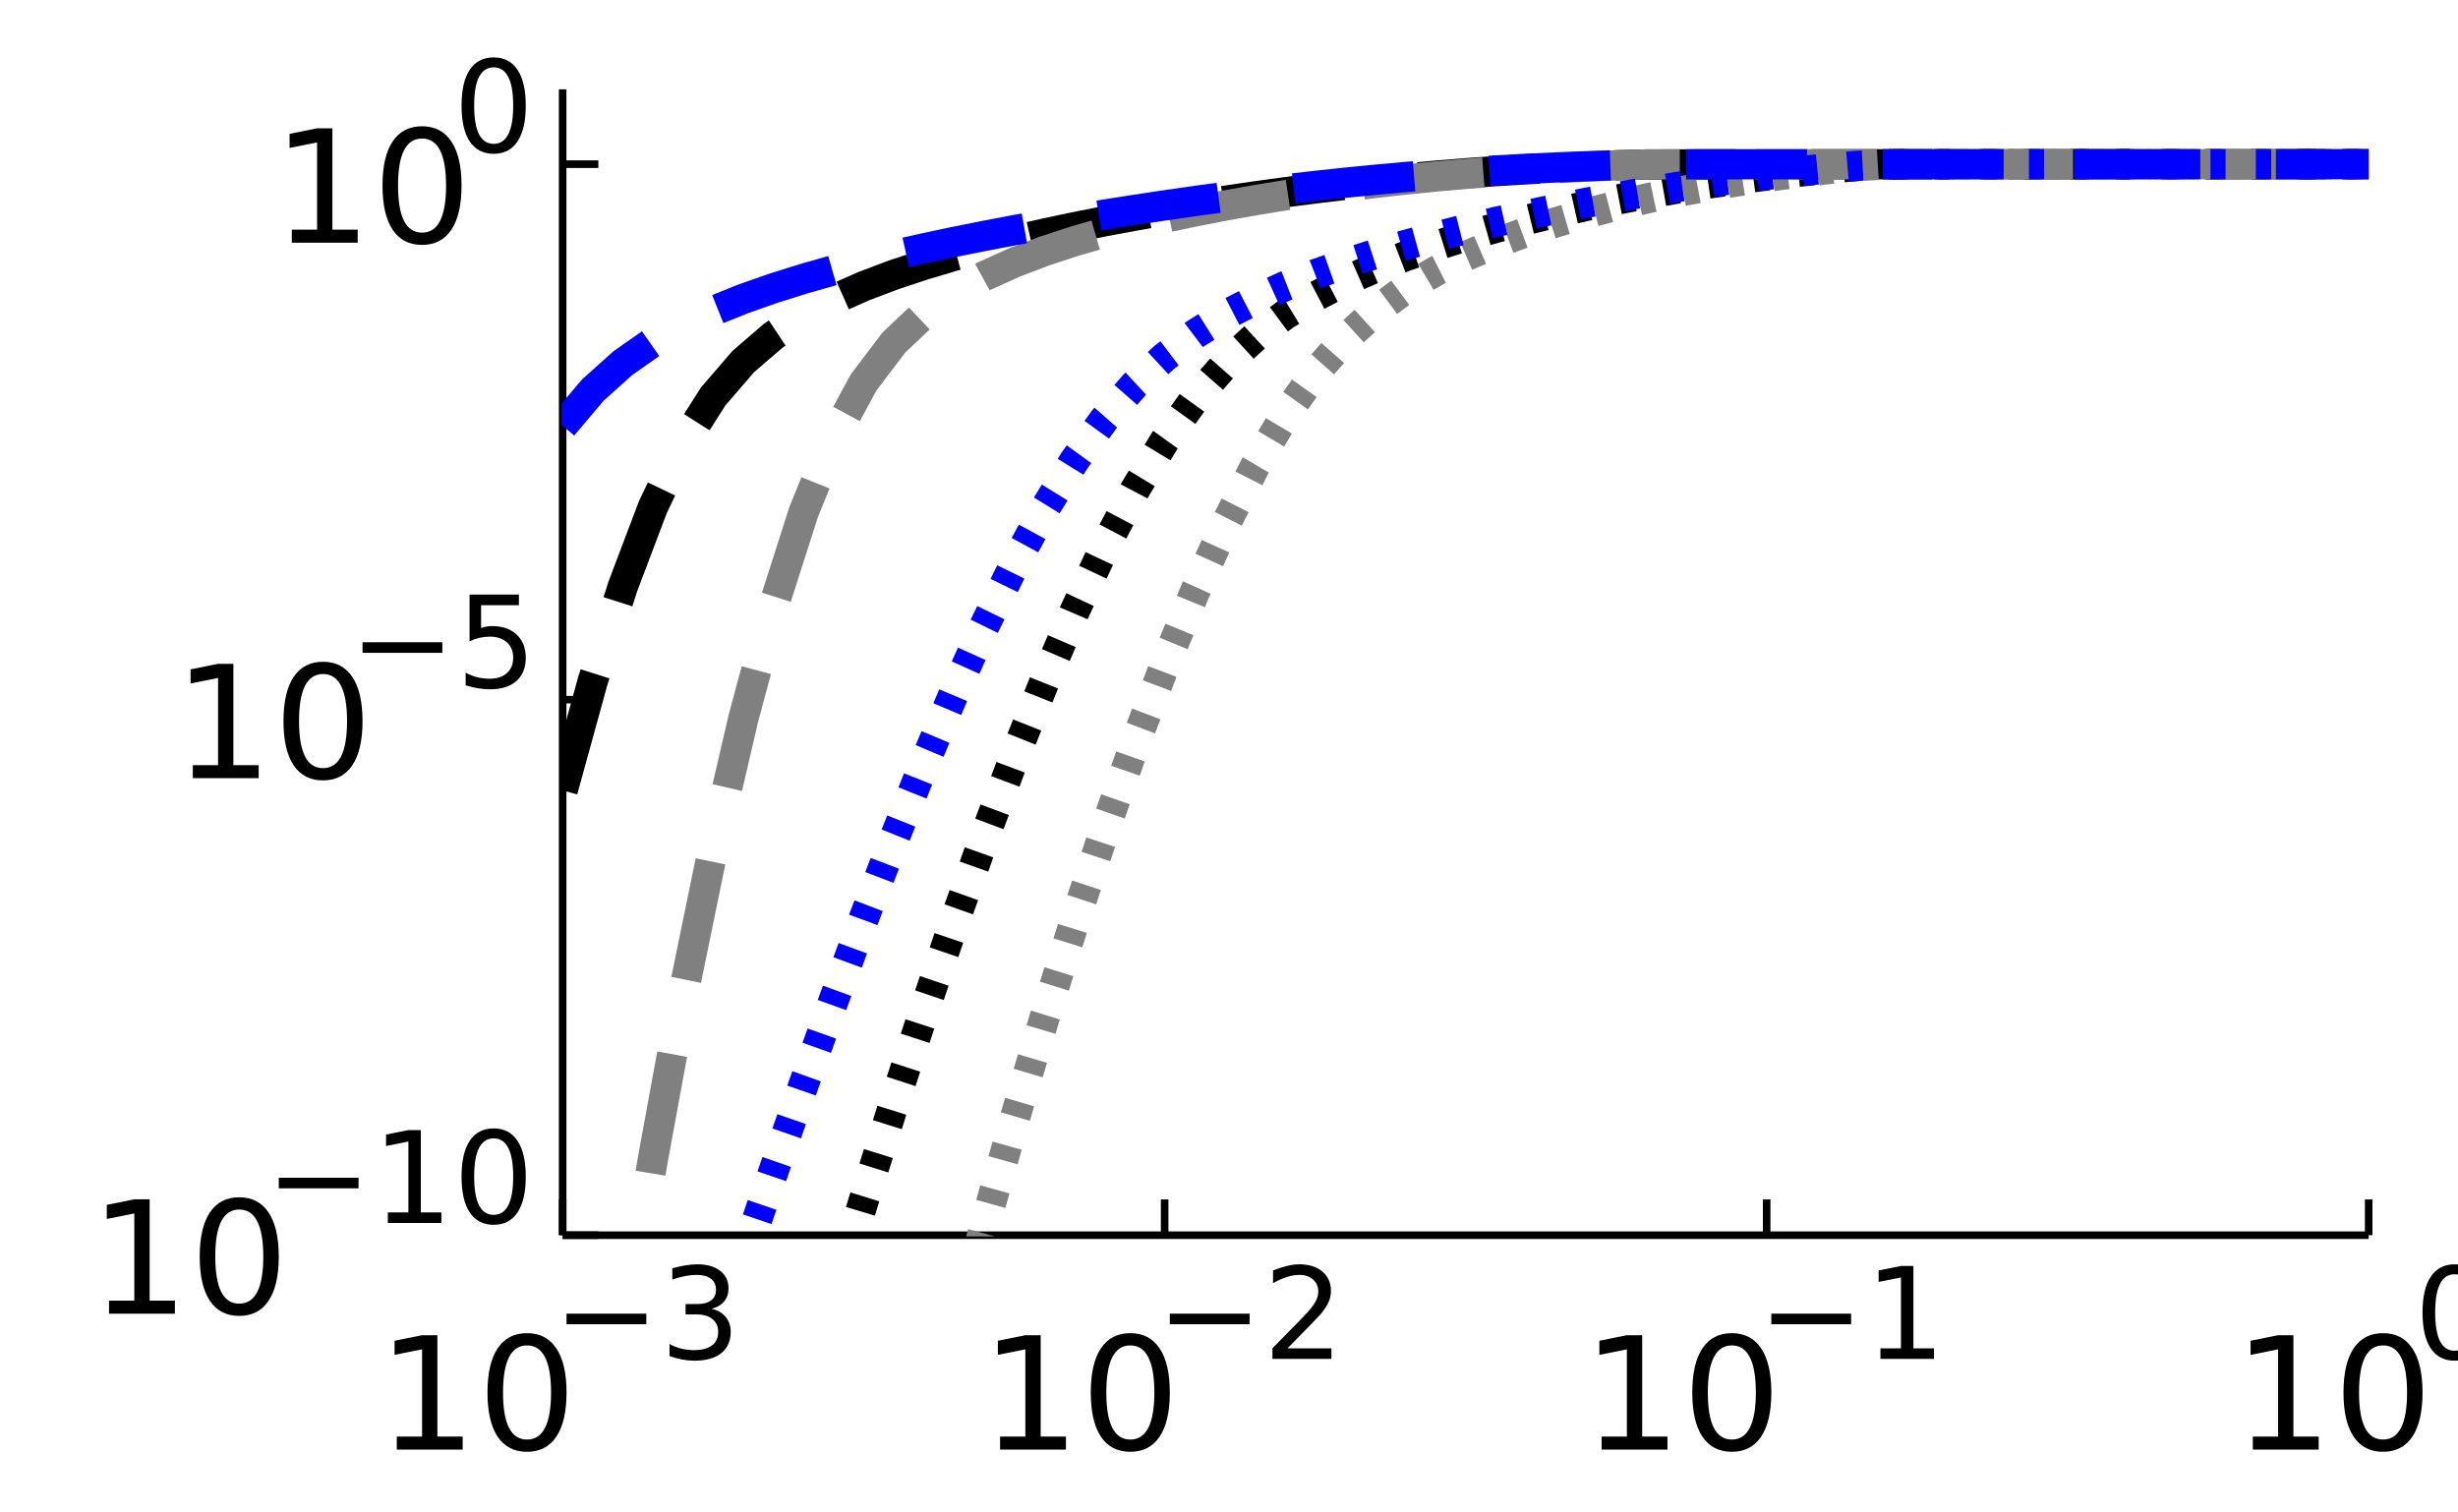 <?xml version="1.0" encoding="utf-8"?>
<svg xmlns="http://www.w3.org/2000/svg" xmlns:xlink="http://www.w3.org/1999/xlink" width="325" height="200" viewBox="0 0 1300 800">
<rect x="0" y="0" width="1300" height="800" fill="#333333" stroke="none"/>
<defs>
  <clipPath id="clip530">
    <rect x="0" y="0" width="1300" height="800"/>
  </clipPath>
</defs>
<path clip-path="url(#clip530)" d="
M0 800 L1300 800 L1300 0 L0 0  Z
  " fill="#ffffff" fill-rule="evenodd" fill-opacity="1"/>
<defs>
  <clipPath id="clip531">
    <rect x="260" y="0" width="911" height="800"/>
  </clipPath>
</defs>
<path clip-path="url(#clip530)" d="
M297.569 653.338 L1252.76 653.338 L1252.76 47.244 L297.569 47.244  Z
  " fill="#ffffff" fill-rule="evenodd" fill-opacity="1"/>
<defs>
  <clipPath id="clip532">
    <rect x="297" y="47" width="956" height="607"/>
  </clipPath>
</defs>
<polyline clip-path="url(#clip530)" style="stroke:#000000; stroke-linecap:butt; stroke-linejoin:round; stroke-width:4; stroke-opacity:1; fill:none" points="
  297.569,653.338 1252.76,653.338 
  "/>
<polyline clip-path="url(#clip530)" style="stroke:#000000; stroke-linecap:butt; stroke-linejoin:round; stroke-width:4; stroke-opacity:1; fill:none" points="
  297.569,653.338 297.569,634.44 
  "/>
<polyline clip-path="url(#clip530)" style="stroke:#000000; stroke-linecap:butt; stroke-linejoin:round; stroke-width:4; stroke-opacity:1; fill:none" points="
  615.965,653.338 615.965,634.44 
  "/>
<polyline clip-path="url(#clip530)" style="stroke:#000000; stroke-linecap:butt; stroke-linejoin:round; stroke-width:4; stroke-opacity:1; fill:none" points="
  934.36,653.338 934.36,634.44 
  "/>
<polyline clip-path="url(#clip530)" style="stroke:#000000; stroke-linecap:butt; stroke-linejoin:round; stroke-width:4; stroke-opacity:1; fill:none" points="
  1252.76,653.338 1252.76,634.44 
  "/>
<path clip-path="url(#clip530)" d="M209.859 759.857 L223.227 759.857 L223.227 713.717 L208.685 716.633 L208.685 709.18 L223.146 706.263 L231.329 706.263 L231.329 759.857 L244.697 759.857 L244.697 766.743 L209.859 766.743 L209.859 759.857 Z" fill="#000000" fill-rule="evenodd" fill-opacity="1" /><path clip-path="url(#clip530)" d="M278.725 711.651 Q272.405 711.651 269.205 717.889 Q266.045 724.087 266.045 736.564 Q266.045 749 269.205 755.239 Q272.405 761.436 278.725 761.436 Q285.085 761.436 288.244 755.239 Q291.445 749 291.445 736.564 Q291.445 724.087 288.244 717.889 Q285.085 711.651 278.725 711.651 M278.725 705.169 Q288.892 705.169 294.24 713.231 Q299.627 721.251 299.627 736.564 Q299.627 751.836 294.24 759.897 Q288.892 767.918 278.725 767.918 Q268.557 767.918 263.169 759.897 Q257.822 751.836 257.822 736.564 Q257.822 721.251 263.169 713.231 Q268.557 705.169 278.725 705.169 Z" fill="#000000" fill-rule="evenodd" fill-opacity="1" /><path clip-path="url(#clip530)" d="M299.627 694.847 L341.823 694.847 L341.823 700.442 L299.627 700.442 L299.627 694.847 Z" fill="#000000" fill-rule="evenodd" fill-opacity="1" /><path clip-path="url(#clip530)" d="M376.316 692.279 Q381.089 693.3 383.755 696.525 Q386.453 699.751 386.453 704.49 Q386.453 711.764 381.451 715.747 Q376.448 719.729 367.232 719.729 Q364.138 719.729 360.847 719.104 Q357.588 718.512 354.099 717.294 L354.099 710.876 Q356.864 712.488 360.155 713.311 Q363.447 714.134 367.034 714.134 Q373.288 714.134 376.546 711.666 Q379.838 709.197 379.838 704.49 Q379.838 700.146 376.777 697.71 Q373.749 695.242 368.318 695.242 L362.591 695.242 L362.591 689.778 L368.581 689.778 Q373.485 689.778 376.086 687.836 Q378.686 685.861 378.686 682.175 Q378.686 678.39 375.987 676.382 Q373.321 674.342 368.318 674.342 Q365.586 674.342 362.459 674.934 Q359.333 675.526 355.58 676.777 L355.58 670.853 Q359.366 669.799 362.657 669.273 Q365.981 668.746 368.91 668.746 Q376.481 668.746 380.891 672.202 Q385.301 675.625 385.301 681.484 Q385.301 685.565 382.965 688.396 Q380.628 691.193 376.316 692.279 Z" fill="#000000" fill-rule="evenodd" fill-opacity="1" /><path clip-path="url(#clip530)" d="M528.93 759.857 L542.298 759.857 L542.298 713.717 L527.755 716.633 L527.755 709.18 L542.217 706.263 L550.399 706.263 L550.399 759.857 L563.767 759.857 L563.767 766.743 L528.93 766.743 L528.93 759.857 Z" fill="#000000" fill-rule="evenodd" fill-opacity="1" /><path clip-path="url(#clip530)" d="M597.795 711.651 Q591.476 711.651 588.275 717.889 Q585.116 724.087 585.116 736.564 Q585.116 749 588.275 755.239 Q591.476 761.436 597.795 761.436 Q604.155 761.436 607.315 755.239 Q610.515 749 610.515 736.564 Q610.515 724.087 607.315 717.889 Q604.155 711.651 597.795 711.651 M597.795 705.169 Q607.963 705.169 613.31 713.231 Q618.698 721.251 618.698 736.564 Q618.698 751.836 613.31 759.897 Q607.963 767.918 597.795 767.918 Q587.627 767.918 582.24 759.897 Q576.892 751.836 576.892 736.564 Q576.892 721.251 582.24 713.231 Q587.627 705.169 597.795 705.169 Z" fill="#000000" fill-rule="evenodd" fill-opacity="1" /><path clip-path="url(#clip530)" d="M618.698 694.847 L660.893 694.847 L660.893 700.442 L618.698 700.442 L618.698 694.847 Z" fill="#000000" fill-rule="evenodd" fill-opacity="1" /><path clip-path="url(#clip530)" d="M680.97 713.18 L704.174 713.18 L704.174 718.775 L672.972 718.775 L672.972 713.18 Q676.757 709.263 683.274 702.68 Q689.824 696.065 691.503 694.156 Q694.695 690.568 695.946 688.099 Q697.23 685.598 697.23 683.195 Q697.23 679.279 694.465 676.81 Q691.733 674.342 687.323 674.342 Q684.196 674.342 680.707 675.428 Q677.251 676.514 673.301 678.719 L673.301 672.005 Q677.317 670.392 680.806 669.569 Q684.295 668.746 687.191 668.746 Q694.827 668.746 699.369 672.564 Q703.911 676.382 703.911 682.767 Q703.911 685.795 702.759 688.527 Q701.64 691.226 698.645 694.913 Q697.822 695.867 693.412 700.442 Q689.001 704.984 680.97 713.18 Z" fill="#000000" fill-rule="evenodd" fill-opacity="1" /><path clip-path="url(#clip530)" d="M847.062 759.857 L860.43 759.857 L860.43 713.717 L845.887 716.633 L845.887 709.18 L860.349 706.263 L868.532 706.263 L868.532 759.857 L881.9 759.857 L881.9 766.743 L847.062 766.743 L847.062 759.857 Z" fill="#000000" fill-rule="evenodd" fill-opacity="1" /><path clip-path="url(#clip530)" d="M915.927 711.651 Q909.608 711.651 906.408 717.889 Q903.248 724.087 903.248 736.564 Q903.248 749 906.408 755.239 Q909.608 761.436 915.927 761.436 Q922.287 761.436 925.447 755.239 Q928.647 749 928.647 736.564 Q928.647 724.087 925.447 717.889 Q922.287 711.651 915.927 711.651 M915.927 705.169 Q926.095 705.169 931.442 713.231 Q936.83 721.251 936.83 736.564 Q936.83 751.836 931.442 759.897 Q926.095 767.918 915.927 767.918 Q905.76 767.918 900.372 759.897 Q895.025 751.836 895.025 736.564 Q895.025 721.251 900.372 713.231 Q905.76 705.169 915.927 705.169 Z" fill="#000000" fill-rule="evenodd" fill-opacity="1" /><path clip-path="url(#clip530)" d="M936.83 694.847 L979.025 694.847 L979.025 700.442 L936.83 700.442 L936.83 694.847 Z" fill="#000000" fill-rule="evenodd" fill-opacity="1" /><path clip-path="url(#clip530)" d="M994.528 713.18 L1005.39 713.18 L1005.39 675.691 L993.573 678.061 L993.573 672.005 L1005.32 669.635 L1011.97 669.635 L1011.97 713.18 L1022.83 713.18 L1022.83 718.775 L994.528 718.775 L994.528 713.18 Z" fill="#000000" fill-rule="evenodd" fill-opacity="1" /><path clip-path="url(#clip530)" d="M1191.48 759.857 L1204.84 759.857 L1204.84 713.717 L1190.3 716.633 L1190.3 709.18 L1204.76 706.263 L1212.95 706.263 L1212.95 759.857 L1226.31 759.857 L1226.31 766.743 L1191.48 766.743 L1191.48 759.857 Z" fill="#000000" fill-rule="evenodd" fill-opacity="1" /><path clip-path="url(#clip530)" d="M1260.34 711.651 Q1254.02 711.651 1250.82 717.889 Q1247.66 724.087 1247.66 736.564 Q1247.66 749 1250.82 755.239 Q1254.02 761.436 1260.34 761.436 Q1266.7 761.436 1269.86 755.239 Q1273.06 749 1273.06 736.564 Q1273.06 724.087 1269.86 717.889 Q1266.7 711.651 1260.34 711.651 M1260.34 705.169 Q1270.51 705.169 1275.86 713.231 Q1281.24 721.251 1281.24 736.564 Q1281.24 751.836 1275.86 759.897 Q1270.51 767.918 1260.34 767.918 Q1250.17 767.918 1244.79 759.897 Q1239.44 751.836 1239.44 736.564 Q1239.44 721.251 1244.79 713.231 Q1250.17 705.169 1260.34 705.169 Z" fill="#000000" fill-rule="evenodd" fill-opacity="1" /><path clip-path="url(#clip530)" d="M1298.23 674.012 Q1293.09 674.012 1290.49 679.081 Q1287.93 684.117 1287.93 694.254 Q1287.93 704.359 1290.49 709.427 Q1293.09 714.463 1298.23 714.463 Q1303.39 714.463 1305.96 709.427 Q1308.56 704.359 1308.56 694.254 Q1308.56 684.117 1305.96 679.081 Q1303.39 674.012 1298.23 674.012 M1298.23 668.746 Q1306.49 668.746 1310.83 675.296 Q1315.21 681.813 1315.21 694.254 Q1315.21 706.663 1310.83 713.212 Q1306.49 719.729 1298.23 719.729 Q1289.97 719.729 1285.59 713.212 Q1281.24 706.663 1281.24 694.254 Q1281.24 681.813 1285.59 675.296 Q1289.97 668.746 1298.23 668.746 Z" fill="#000000" fill-rule="evenodd" fill-opacity="1" /><polyline clip-path="url(#clip530)" style="stroke:#000000; stroke-linecap:butt; stroke-linejoin:round; stroke-width:4; stroke-opacity:1; fill:none" points="
  297.569,653.338 297.569,47.244 
  "/>
<polyline clip-path="url(#clip530)" style="stroke:#000000; stroke-linecap:butt; stroke-linejoin:round; stroke-width:4; stroke-opacity:1; fill:none" points="
  297.569,653.338 316.467,653.338 
  "/>
<polyline clip-path="url(#clip530)" style="stroke:#000000; stroke-linecap:butt; stroke-linejoin:round; stroke-width:4; stroke-opacity:1; fill:none" points="
  297.569,370.089 316.467,370.089 
  "/>
<polyline clip-path="url(#clip530)" style="stroke:#000000; stroke-linecap:butt; stroke-linejoin:round; stroke-width:4; stroke-opacity:1; fill:none" points="
  297.569,86.841 316.467,86.841 
  "/>
<path clip-path="url(#clip530)" d="M57.667 687.975 L71.035 687.975 L71.035 641.835 L56.492 644.752 L56.492 637.298 L70.954 634.381 L79.137 634.381 L79.137 687.975 L92.505 687.975 L92.505 694.861 L57.667 694.861 L57.667 687.975 Z" fill="#000000" fill-rule="evenodd" fill-opacity="1" /><path clip-path="url(#clip530)" d="M126.532 639.769 Q120.213 639.769 117.013 646.007 Q113.853 652.205 113.853 664.682 Q113.853 677.118 117.013 683.357 Q120.213 689.555 126.532 689.555 Q132.892 689.555 136.052 683.357 Q139.252 677.118 139.252 664.682 Q139.252 652.205 136.052 646.007 Q132.892 639.769 126.532 639.769 M126.532 633.288 Q136.7 633.288 142.047 641.349 Q147.435 649.37 147.435 664.682 Q147.435 679.954 142.047 688.015 Q136.7 696.036 126.532 696.036 Q116.364 696.036 110.977 688.015 Q105.63 679.954 105.63 664.682 Q105.63 649.37 110.977 641.349 Q116.364 633.288 126.532 633.288 Z" fill="#000000" fill-rule="evenodd" fill-opacity="1" /><path clip-path="url(#clip530)" d="M147.435 622.965 L189.63 622.965 L189.63 628.56 L147.435 628.56 L147.435 622.965 Z" fill="#000000" fill-rule="evenodd" fill-opacity="1" /><path clip-path="url(#clip530)" d="M205.132 641.298 L215.994 641.298 L215.994 603.809 L204.178 606.179 L204.178 600.123 L215.928 597.753 L222.577 597.753 L222.577 641.298 L233.438 641.298 L233.438 646.893 L205.132 646.893 L205.132 641.298 Z" fill="#000000" fill-rule="evenodd" fill-opacity="1" /><path clip-path="url(#clip530)" d="M261.086 602.131 Q255.951 602.131 253.351 607.199 Q250.784 612.235 250.784 622.373 Q250.784 632.477 253.351 637.546 Q255.951 642.582 261.086 642.582 Q266.253 642.582 268.82 637.546 Q271.42 632.477 271.42 622.373 Q271.42 612.235 268.82 607.199 Q266.253 602.131 261.086 602.131 M261.086 596.865 Q269.347 596.865 273.691 603.414 Q278.069 609.931 278.069 622.373 Q278.069 634.781 273.691 641.331 Q269.347 647.848 261.086 647.848 Q252.824 647.848 248.447 641.331 Q244.102 634.781 244.102 622.373 Q244.102 609.931 248.447 603.414 Q252.824 596.865 261.086 596.865 Z" fill="#000000" fill-rule="evenodd" fill-opacity="1" /><path clip-path="url(#clip530)" d="M101.969 404.726 L115.337 404.726 L115.337 358.586 L100.794 361.503 L100.794 354.049 L115.256 351.133 L123.438 351.133 L123.438 404.726 L136.806 404.726 L136.806 411.613 L101.969 411.613 L101.969 404.726 Z" fill="#000000" fill-rule="evenodd" fill-opacity="1" /><path clip-path="url(#clip530)" d="M170.834 356.52 Q164.515 356.52 161.314 362.759 Q158.155 368.957 158.155 381.433 Q158.155 393.87 161.314 400.108 Q164.515 406.306 170.834 406.306 Q177.194 406.306 180.354 400.108 Q183.554 393.87 183.554 381.433 Q183.554 368.957 180.354 362.759 Q177.194 356.52 170.834 356.52 M170.834 350.039 Q181.002 350.039 186.349 358.1 Q191.737 366.121 191.737 381.433 Q191.737 396.705 186.349 404.767 Q181.002 412.787 170.834 412.787 Q160.666 412.787 155.278 404.767 Q149.931 396.705 149.931 381.433 Q149.931 366.121 155.278 358.1 Q160.666 350.039 170.834 350.039 Z" fill="#000000" fill-rule="evenodd" fill-opacity="1" /><path clip-path="url(#clip530)" d="M191.737 339.716 L233.932 339.716 L233.932 345.312 L191.737 345.312 L191.737 339.716 Z" fill="#000000" fill-rule="evenodd" fill-opacity="1" /><path clip-path="url(#clip530)" d="M248.348 314.504 L274.448 314.504 L274.448 320.1 L254.437 320.1 L254.437 332.146 Q255.885 331.652 257.333 331.422 Q258.782 331.159 260.23 331.159 Q268.458 331.159 273.264 335.668 Q278.069 340.177 278.069 347.879 Q278.069 355.811 273.132 360.221 Q268.195 364.599 259.21 364.599 Q256.116 364.599 252.89 364.072 Q249.697 363.546 246.274 362.492 L246.274 355.811 Q249.237 357.424 252.396 358.214 Q255.556 359.004 259.078 359.004 Q264.772 359.004 268.096 356.008 Q271.42 353.013 271.42 347.879 Q271.42 342.744 268.096 339.749 Q264.772 336.754 259.078 336.754 Q256.412 336.754 253.746 337.346 Q251.113 337.939 248.348 339.19 L248.348 314.504 Z" fill="#000000" fill-rule="evenodd" fill-opacity="1" /><path clip-path="url(#clip530)" d="M154.334 121.477 L167.702 121.477 L167.702 75.338 L153.159 78.254 L153.159 70.8 L167.621 67.884 L175.804 67.884 L175.804 121.477 L189.172 121.477 L189.172 128.364 L154.334 128.364 L154.334 121.477 Z" fill="#000000" fill-rule="evenodd" fill-opacity="1" /><path clip-path="url(#clip530)" d="M223.199 73.272 Q216.88 73.272 213.68 79.51 Q210.52 85.708 210.52 98.185 Q210.52 110.621 213.68 116.859 Q216.88 123.057 223.199 123.057 Q229.559 123.057 232.719 116.859 Q235.919 110.621 235.919 98.185 Q235.919 85.708 232.719 79.51 Q229.559 73.272 223.199 73.272 M223.199 66.79 Q233.367 66.79 238.714 74.851 Q244.102 82.872 244.102 98.185 Q244.102 113.457 238.714 121.518 Q233.367 129.539 223.199 129.539 Q213.032 129.539 207.644 121.518 Q202.297 113.457 202.297 98.185 Q202.297 82.872 207.644 74.851 Q213.032 66.79 223.199 66.79 Z" fill="#000000" fill-rule="evenodd" fill-opacity="1" /><path clip-path="url(#clip530)" d="M261.086 35.633 Q255.951 35.633 253.351 40.702 Q250.784 45.738 250.784 55.875 Q250.784 65.98 253.351 71.048 Q255.951 76.084 261.086 76.084 Q266.253 76.084 268.82 71.048 Q271.42 65.98 271.42 55.875 Q271.42 45.738 268.82 40.702 Q266.253 35.633 261.086 35.633 M261.086 30.367 Q269.347 30.367 273.691 36.917 Q278.069 43.434 278.069 55.875 Q278.069 68.284 273.691 74.833 Q269.347 81.35 261.086 81.35 Q252.824 81.35 248.447 74.833 Q244.102 68.284 244.102 55.875 Q244.102 43.434 248.447 36.917 Q252.824 30.367 261.086 30.367 Z" fill="#000000" fill-rule="evenodd" fill-opacity="1" /><polyline clip-path="url(#clip532)" style="stroke:#000000; stroke-linecap:butt; stroke-linejoin:round; stroke-width:16; stroke-opacity:1; fill:none" stroke-dasharray="8, 16" points="
  297.569,1244.35 313.489,1173.34 329.409,1105.22 345.328,1039.7 361.248,976.41 377.168,915.187 393.088,855.793 409.007,798.071 424.927,742.088 440.847,687.757 
  456.767,635.132 472.687,584.069 488.606,535.115 504.526,488.191 520.446,443.358 536.366,400.827 552.286,360.83 568.205,323.639 584.125,289.617 600.045,259.416 
  615.965,233.147 631.884,211.036 647.804,192.937 663.724,178.282 679.644,166.475 695.564,156.861 711.483,148.592 727.403,141.629 743.323,135.511 759.243,130.013 
  775.162,125.046 791.082,120.527 807.002,116.376 822.922,112.521 838.842,108.931 854.761,105.665 870.681,102.619 886.601,99.813 902.521,97.234 918.44,94.915 
  934.36,92.815 950.28,90.927 966.2,89.24 982.12,87.795 998.039,86.911 1013.96,86.886 1029.88,86.879 1045.8,86.874 1061.72,86.871 1077.64,86.869 
  1093.56,86.866 1109.48,86.863 1125.4,86.86 1141.32,86.859 1157.24,86.858 1173.16,86.856 1189.08,86.854 1205,86.852 1220.92,86.849 1236.84,86.845 
  1252.76,86.841 
  "/>
<polyline clip-path="url(#clip532)" style="stroke:#000000; stroke-linecap:butt; stroke-linejoin:round; stroke-width:16; stroke-opacity:1; fill:none" stroke-dasharray="64, 40" points="
  297.569,418.081 313.489,360.266 329.409,310.155 345.328,268.16 361.248,234.812 377.168,209.721 393.088,191.255 409.007,177.527 424.927,166.953 440.847,158.436 
  456.767,151.38 472.687,145.359 488.606,140.082 504.526,135.352 520.446,131.091 536.366,127.169 552.286,123.565 568.205,120.196 584.125,117.042 600.045,114.094 
  615.965,111.315 631.884,108.693 647.804,106.221 663.724,103.89 679.644,101.709 695.564,99.664 711.483,97.762 727.403,96.003 743.323,94.392 759.243,92.937 
  775.162,91.642 791.082,90.51 807.002,89.541 822.922,88.724 838.842,88.031 854.761,87.432 870.681,87.003 886.601,86.966 902.521,86.943 918.44,86.926 
  934.36,86.914 950.28,86.904 966.2,86.896 982.12,86.89 998.039,86.884 1013.96,86.88 1029.88,86.877 1045.8,86.873 1061.72,86.871 1077.64,86.869 
  1093.56,86.866 1109.48,86.863 1125.4,86.86 1141.32,86.859 1157.24,86.858 1173.16,86.856 1189.08,86.854 1205,86.852 1220.92,86.849 1236.84,86.845 
  1252.76,86.841 
  "/>
<polyline clip-path="url(#clip532)" style="stroke:#808080; stroke-linecap:butt; stroke-linejoin:round; stroke-width:16; stroke-opacity:1; fill:none" stroke-dasharray="8, 16" points="
  297.569,1814.34 313.489,1700.22 329.409,1591.99 345.328,1489.47 361.248,1392.27 377.168,1300.19 393.088,1212.91 409.007,1129.99 424.927,1051.21 440.847,976.254 
  456.767,904.691 472.687,836.423 488.606,771.182 504.526,708.991 520.446,649.547 536.366,592.737 552.286,538.848 568.205,487.768 584.125,439.412 600.045,393.964 
  615.965,351.956 631.884,313.202 647.804,277.995 663.724,246.708 679.644,219.736 695.564,197.295 711.483,179.168 727.403,164.651 743.323,152.853 759.243,143.458 
  775.162,135.482 791.082,128.654 807.002,122.754 822.922,117.578 838.842,112.945 854.761,108.769 870.681,105.026 886.601,101.659 902.521,98.669 918.44,95.964 
  934.36,93.551 950.28,91.416 966.2,89.518 982.12,87.902 998.039,86.917 1013.96,86.885 1029.88,86.877 1045.8,86.872 1061.72,86.867 1077.64,86.865 
  1093.56,86.862 1109.48,86.859 1125.4,86.857 1141.32,86.856 1157.24,86.854 1173.16,86.852 1189.08,86.85 1205,86.848 1220.92,86.846 1236.84,86.843 
  1252.76,86.841 
  "/>
<polyline clip-path="url(#clip532)" style="stroke:#808080; stroke-linecap:butt; stroke-linejoin:round; stroke-width:16; stroke-opacity:1; fill:none" stroke-dasharray="64, 40" points="
  297.569,929.061 313.489,814.153 329.409,708.857 345.328,612.987 361.248,526.351 377.168,448.814 393.088,380.262 409.007,320.947 424.927,271.152 440.847,231.633 
  456.767,202.252 472.687,181.265 488.606,166.167 504.526,154.918 520.446,146.08 536.366,138.888 552.286,132.83 568.205,127.6 584.125,123.005 600.045,118.905 
  615.965,115.196 631.884,111.822 647.804,108.738 663.724,105.907 679.644,103.3 695.564,100.921 711.483,98.739 727.403,96.757 743.323,94.967 759.243,93.375 
  775.162,91.975 791.082,90.767 807.002,89.74 822.922,88.875 838.842,88.129 854.761,87.472 870.681,86.983 886.601,86.939 902.521,86.921 918.44,86.909 
  934.36,86.9 950.28,86.892 966.2,86.886 982.12,86.881 998.039,86.877 1013.96,86.874 1029.88,86.87 1045.8,86.868 1061.72,86.866 1077.64,86.863 
  1093.56,86.861 1109.48,86.858 1125.4,86.857 1141.32,86.856 1157.24,86.854 1173.16,86.852 1189.08,86.85 1205,86.848 1220.92,86.846 1236.84,86.843 
  1252.76,86.841 
  "/>
<polyline clip-path="url(#clip532)" style="stroke:#0000ff; stroke-linecap:butt; stroke-linejoin:round; stroke-width:16; stroke-opacity:1; fill:none" stroke-dasharray="8, 16" points="
  297.569,964.751 313.489,913.083 329.409,862.294 345.328,812.166 361.248,762.946 377.168,714.209 393.088,666.604 409.007,619.809 424.927,573.98 440.847,529.308 
  456.767,485.995 472.687,444.258 488.606,404.417 504.526,366.749 520.446,331.459 536.366,298.906 552.286,269.503 568.205,243.672 584.125,221.706 600.045,203.578 
  615.965,188.849 631.884,176.807 647.804,166.821 663.724,158.603 679.644,151.329 695.564,145.068 711.483,139.467 727.403,134.329 743.323,129.602 759.243,125.237 
  775.162,121.188 791.082,117.41 807.002,113.861 822.922,110.496 838.842,107.294 854.761,104.357 870.681,101.585 886.601,99.005 902.521,96.624 918.44,94.46 
  934.36,92.49 950.28,90.713 966.2,89.119 982.12,87.748 998.039,86.906 1013.96,86.879 1029.88,86.872 1045.8,86.868 1061.72,86.865 1077.64,86.862 
  1093.56,86.86 1109.48,86.858 1125.4,86.857 1141.32,86.856 1157.24,86.854 1173.16,86.852 1189.08,86.85 1205,86.848 1220.92,86.846 1236.84,86.843 
  1252.76,86.841 
  "/>
<polyline clip-path="url(#clip532)" style="stroke:#0000ff; stroke-linecap:butt; stroke-linejoin:round; stroke-width:16; stroke-opacity:1; fill:none" stroke-dasharray="64, 40" points="
  297.569,225.203 313.489,206.376 329.409,192.086 345.328,180.9 361.248,171.941 377.168,164.463 393.088,158.071 409.007,152.479 424.927,147.479 440.847,142.95 
  456.767,138.813 472.687,134.948 488.606,131.375 504.526,127.986 520.446,124.802 536.366,121.776 552.286,118.887 568.205,116.14 584.125,113.524 600.045,111.022 
  615.965,108.632 631.884,106.353 647.804,104.183 663.724,102.124 679.644,100.186 695.564,98.357 711.483,96.651 727.403,95.077 743.323,93.634 759.243,92.33 
  775.162,91.174 791.082,90.167 807.002,89.306 822.922,88.574 838.842,87.941 854.761,87.381 870.681,86.963 886.601,86.925 902.521,86.91 918.44,86.899 
  934.36,86.891 950.28,86.885 966.2,86.88 982.12,86.876 998.039,86.873 1013.96,86.869 1029.88,86.867 1045.8,86.865 1061.72,86.863 1077.64,86.861 
  1093.56,86.859 1109.48,86.858 1125.4,86.857 1141.32,86.856 1157.24,86.854 1173.16,86.852 1189.08,86.85 1205,86.848 1220.92,86.846 1236.84,86.843 
  1252.76,86.841 
  "/>
</svg>
